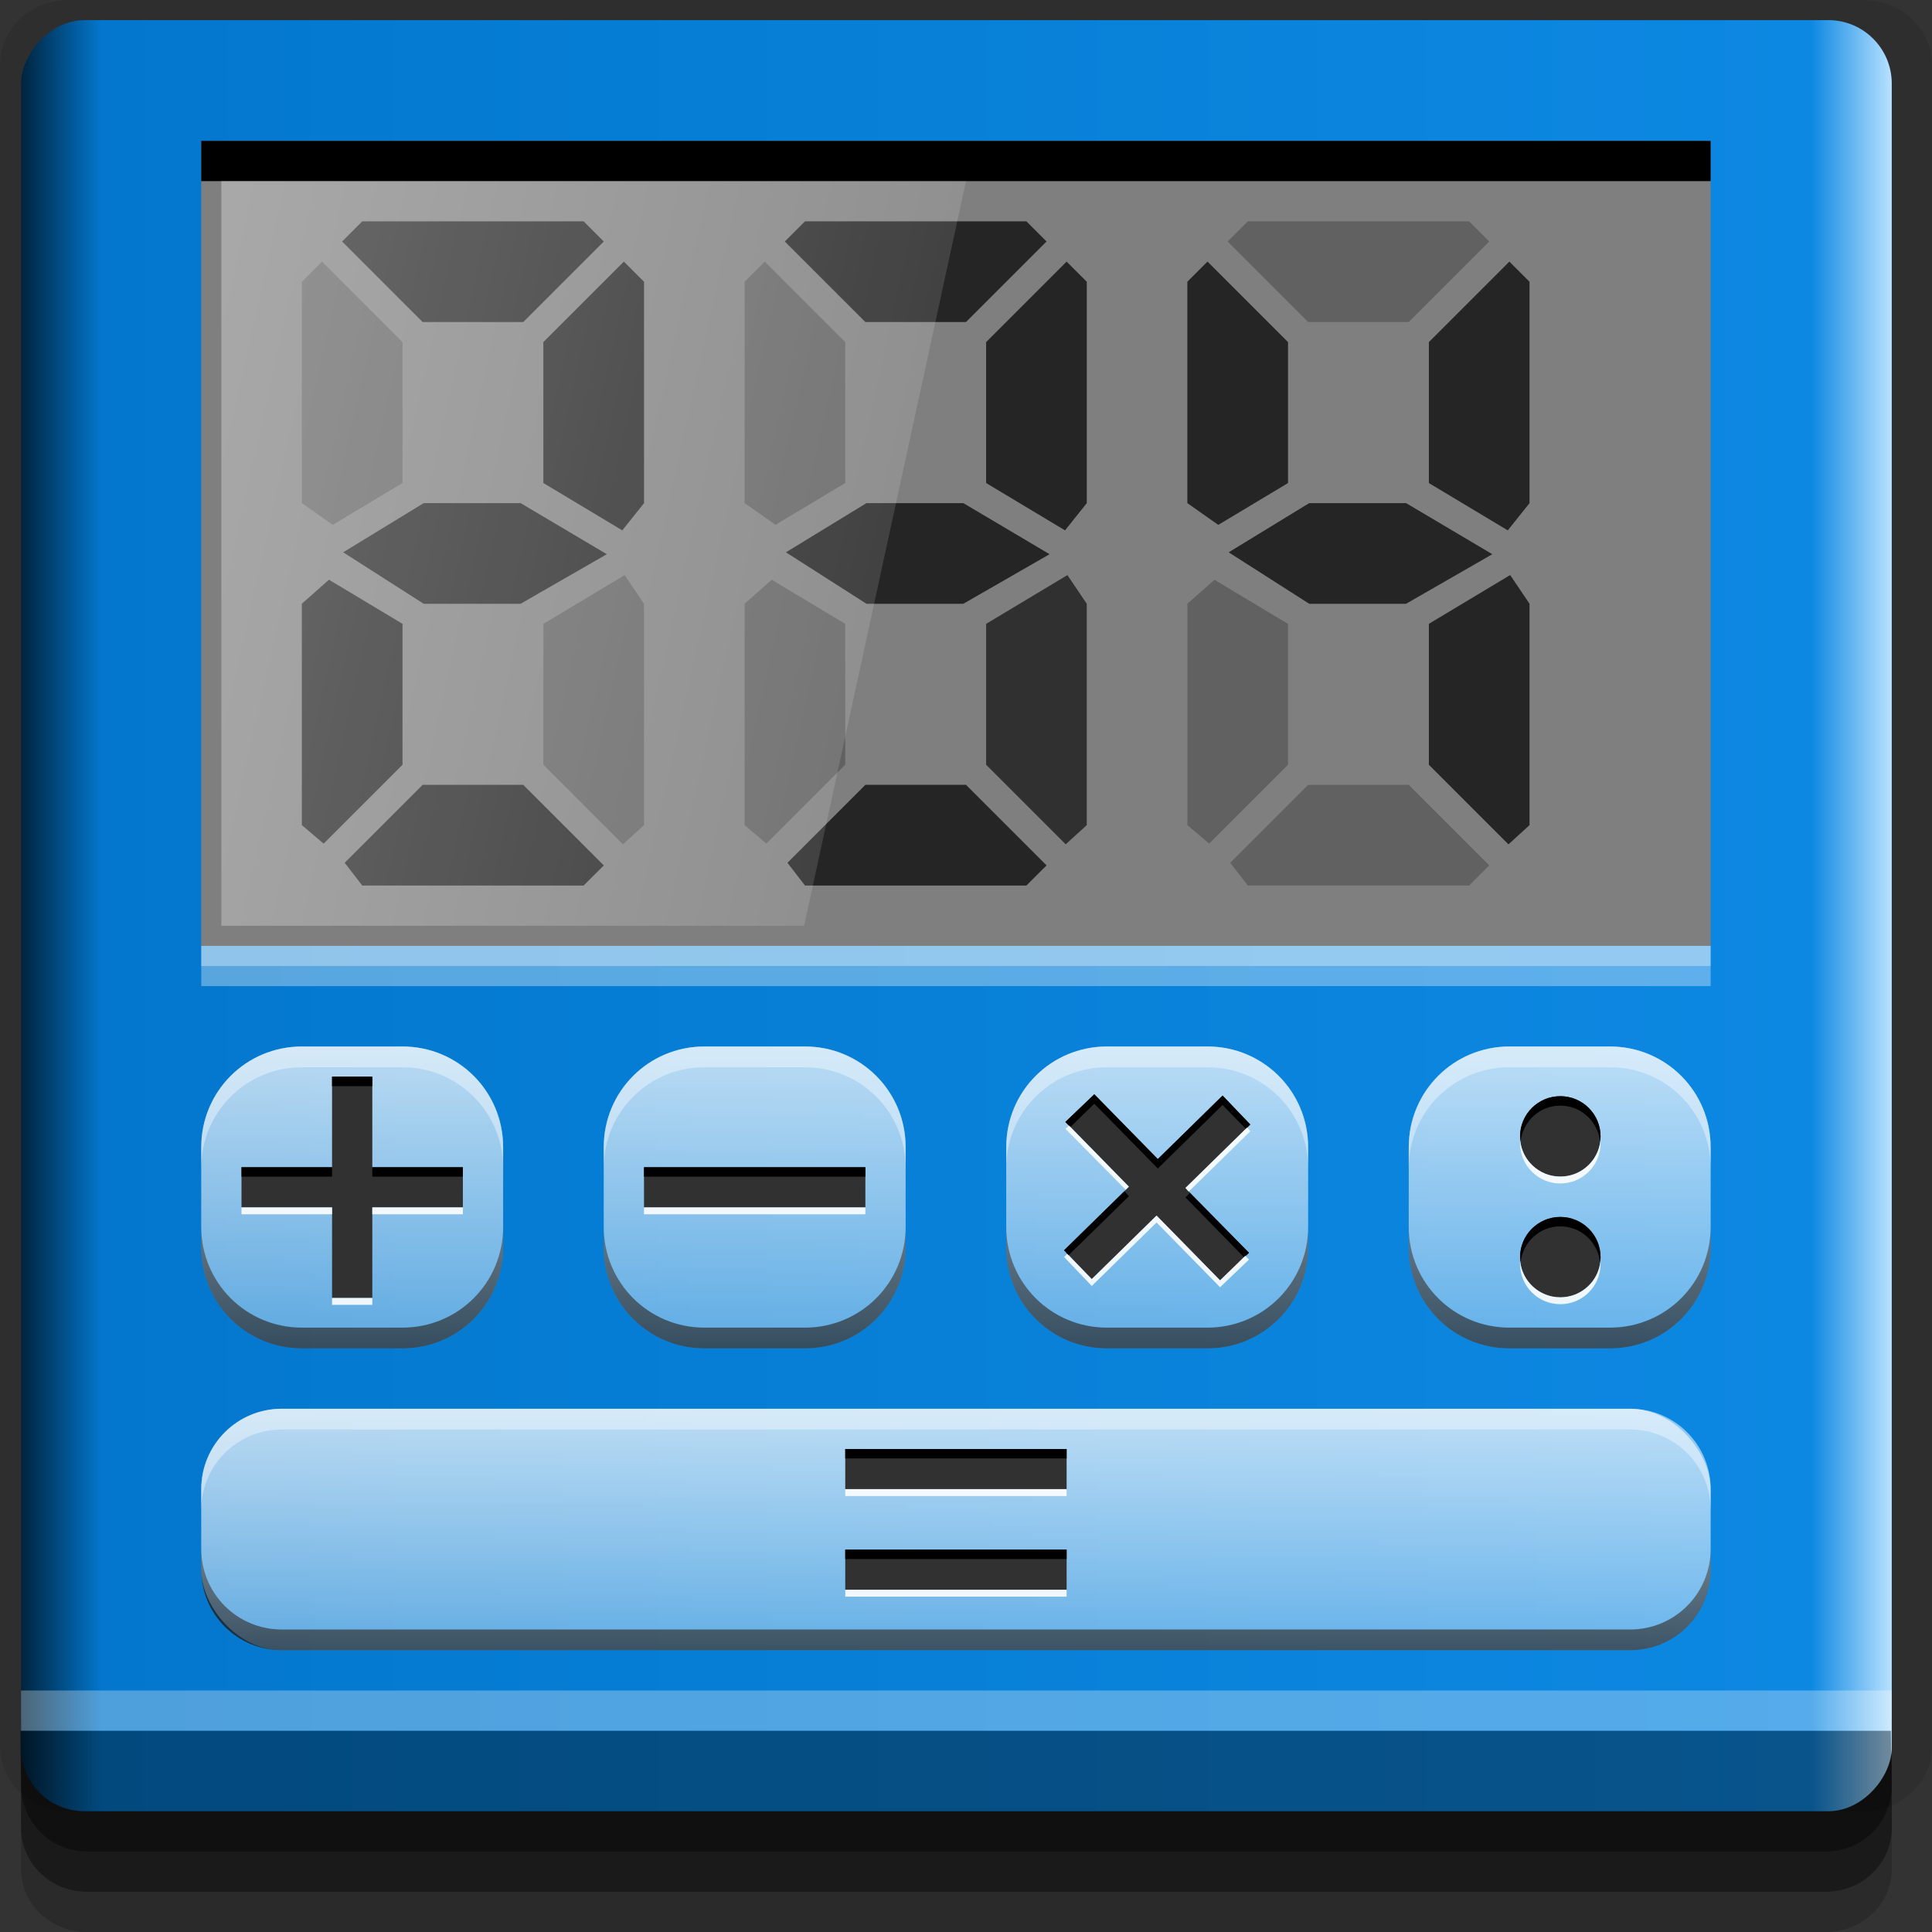 <?xml version="1.0" encoding="UTF-8" standalone="no"?>
<!-- Created with Inkscape (http://www.inkscape.org/) -->

<svg
   xmlns:dc="http://purl.org/dc/elements/1.1/"
   xmlns:cc="http://creativecommons.org/ns#"
   xmlns:rdf="http://www.w3.org/1999/02/22-rdf-syntax-ns#"
   xmlns:svg="http://www.w3.org/2000/svg"
   xmlns="http://www.w3.org/2000/svg"
   xmlns:xlink="http://www.w3.org/1999/xlink"
   xmlns:sodipodi="http://sodipodi.sourceforge.net/DTD/sodipodi-0.dtd"
   xmlns:inkscape="http://www.inkscape.org/namespaces/inkscape"
   width="96"
   height="96"
   id="svg2"
   version="1.1"
   inkscape:version="0.48.4 r9939"
   sodipodi:docname="calc.svg">
  <rect width="100%" height="100%" fill="#333333" stroke="none"/>
  <defs
     id="defs4">
    <linearGradient
       id="linearGradient3825">
      <stop
         style="stop-color:#00243f;stop-opacity:1;"
         offset="0"
         id="stop3829" />
      <stop
         id="stop3839"
         offset="0.043"
         style="stop-color:#0377cd;stop-opacity:1;" />
      <stop
         id="stop3837"
         offset="0.311"
         style="stop-color:#067dd4;stop-opacity:1;" />
      <stop
         id="stop3835"
         offset="0.957"
         style="stop-color:#0d88e2;stop-opacity:1;" />
      <stop
         style="stop-color:#b8e1ff;stop-opacity:1;"
         offset="1"
         id="stop3831" />
    </linearGradient>
    <linearGradient
       inkscape:collect="always"
       id="linearGradient3824">
      <stop
         style="stop-color:#ffffff;stop-opacity:1;"
         offset="0"
         id="stop3826" />
      <stop
         style="stop-color:#ffffff;stop-opacity:0;"
         offset="1"
         id="stop3828" />
    </linearGradient>
    <linearGradient
       inkscape:collect="always"
       id="linearGradient3851">
      <stop
         style="stop-color:#ffffff;stop-opacity:1;"
         offset="0"
         id="stop3853" />
      <stop
         style="stop-color:#ffffff;stop-opacity:0;"
         offset="1"
         id="stop3855" />
    </linearGradient>
    <linearGradient
       inkscape:collect="always"
       id="linearGradient3843">
      <stop
         style="stop-color:#ffffff;stop-opacity:1;"
         offset="0"
         id="stop3845" />
      <stop
         style="stop-color:#ffffff;stop-opacity:0;"
         offset="1"
         id="stop3847" />
    </linearGradient>
    <linearGradient
       inkscape:collect="always"
       xlink:href="#linearGradient3843"
       id="linearGradient3849"
       x1="45"
       y1="41"
       x2="45"
       y2="71"
       gradientUnits="userSpaceOnUse" />
    <linearGradient
       inkscape:collect="always"
       xlink:href="#linearGradient3851"
       id="linearGradient3857"
       x1="50"
       y1="1017.362"
       x2="50"
       y2="1042.362"
       gradientUnits="userSpaceOnUse" />
    <linearGradient
       inkscape:collect="always"
       xlink:href="#linearGradient3824"
       id="linearGradient3830"
       x1="-21"
       y1="975.362"
       x2="66"
       y2="995.362"
       gradientUnits="userSpaceOnUse"
       gradientTransform="matrix(1.028,0,0,1.057,-1.333,-56.22)" />
    <linearGradient
       inkscape:collect="always"
       xlink:href="#linearGradient3825"
       id="linearGradient3833"
       x1="1.046"
       y1="-1001.862"
       x2="94"
       y2="-1001.862"
       gradientUnits="userSpaceOnUse" />
  </defs>
  <sodipodi:namedview
     id="base"
     pagecolor="#ffffff"
     bordercolor="#666666"
     borderopacity="1.0"
     inkscape:pageopacity="0.0"
     inkscape:pageshadow="2"
     inkscape:zoom="5.90625"
     inkscape:cx="33.357832"
     inkscape:cy="48"
     inkscape:document-units="px"
     inkscape:current-layer="layer1"
     showgrid="true"
     inkscape:snap-page="true"
     inkscape:snap-global="true"
     inkscape:snap-center="true"
     inkscape:snap-object-midpoints="false"
     showguides="true"
     inkscape:guide-bbox="true"
     inkscape:snap-bbox="true"
     inkscape:object-paths="true"
     inkscape:object-nodes="true"
     inkscape:window-width="1305"
     inkscape:window-height="744"
     inkscape:window-x="61"
     inkscape:window-y="24"
     inkscape:window-maximized="1"
     inkscape:snap-midpoints="false"
     inkscape:snap-grids="true"
     inkscape:snap-to-guides="false">
    <inkscape:grid
       type="xygrid"
       id="grid3002"
       empspacing="5"
       visible="true"
       enabled="true"
       snapvisiblegridlinesonly="true" />
  </sodipodi:namedview>
  <g
     inkscape:label="Layer 1"
     inkscape:groupmode="layer"
     id="layer1"
     transform="translate(0,-956.362)">
    <rect
       style="fill:#ffffff;fill-opacity:0;fill-rule:nonzero;stroke:none"
       id="rect3775"
       width="96"
       height="96"
       x="0"
       y="956.362"
       ry="0" />
    <path
       style="fill:#000000;fill-opacity:0.096;fill-rule:nonzero;stroke:none"
       d="M 3.409,956.362 C 1.526,956.362 0,957.793 0,959.558 l 0,83.608 c 0,1.765 1.526,3.196 3.409,3.196 l 89.182,0 c 1.883,0 3.409,-1.431 3.409,-3.196 l 0,-83.608 c 0,-1.765 -1.526,-3.196 -3.409,-3.196 z"
       id="rect3772"
       inkscape:connector-curvature="0"
       sodipodi:nodetypes="sssssssss" />
    <path
       style="fill:#000000;fill-opacity:0.187;fill-rule:nonzero;stroke:none"
       d="m 1.046,1041.807 0,7.422 c 0,1.739 1.462,3.134 3.285,3.134 l 86.384,0 c 1.823,0 3.285,-1.395 3.285,-3.134 l 0,-7.422 -92.954,0 z"
       id="rect3785"
       inkscape:connector-curvature="0" />
    <path
       style="fill:#000000;fill-opacity:0.384;fill-rule:nonzero;stroke:none"
       d="m 1.046,1041.807 0,5.381 c 0,1.762 1.462,3.175 3.285,3.175 l 86.384,0 c 1.823,0 3.285,-1.413 3.285,-3.175 l 0,-5.381 -92.954,0 z"
       id="rect3783"
       inkscape:connector-curvature="0" />
    <rect
       style="fill:url(#linearGradient3833);fill-opacity:1;fill-rule:nonzero;stroke:none"
       id="rect2985"
       width="92.954"
       height="89"
       x="1.046"
       y="-1046.362"
       ry="3.151"
       transform="scale(1,-1)" />
    <path
       style="fill:#000000;fill-opacity:0.384;fill-rule:nonzero;stroke:none"
       d="m 1,1042.362 0.046,2.746 c 0.03,1.806 1.462,3.254 3.285,3.254 l 86.384,0 c 1.823,0 3.285,-1.448 3.285,-3.254 l -0.046,-2.746 z"
       id="rect3781"
       inkscape:connector-curvature="0"
       sodipodi:nodetypes="csssscc" />
    <rect
       style="fill:#ffffff;fill-opacity:0.3;fill-rule:nonzero;stroke:none"
       id="rect3770"
       width="92.954"
       height="2"
       x="1.046"
       y="1040.362" />
    <rect
       style="fill:#7f7f7f;fill-opacity:1;fill-rule:nonzero;stroke:none"
       id="rect2998"
       width="75"
       height="40"
       x="10"
       y="963.362" />
    <rect
       y="963.362"
       x="10"
       height="2"
       width="75"
       id="rect3798"
       style="fill:#000000;fill-opacity:1;fill-rule:nonzero;stroke:none" />
    <path
       style="fill:#000000;fill-opacity:0.235;fill-rule:nonzero;stroke:none"
       d="m 20,973.362 0,7 -3.465,2.079 L 15,981.362 l 0,-11 1,-1 z"
       id="rect3807"
       inkscape:connector-curvature="0"
       sodipodi:nodetypes="ccccccc" />
    <path
       sodipodi:nodetypes="ccccccc"
       inkscape:connector-curvature="0"
       id="path3810"
       d="m 20,987.362 0,7 -3.918,3.918 L 15,997.362 l 0,-11 1.346,-1.192 z"
       style="fill:#000000;fill-opacity:0.235;fill-rule:nonzero;stroke:none" />
    <path
       sodipodi:nodetypes="ccccccc"
       inkscape:connector-curvature="0"
       id="path3812"
       d="m 26,972.362 -5,0 -4,-4 1,-1 11,0 1,1 z"
       style="fill:#000000;fill-opacity:0.235;fill-rule:nonzero;stroke:none" />
    <path
       sodipodi:nodetypes="ccccccc"
       inkscape:connector-curvature="0"
       id="path3814"
       d="m 27,973.362 0,7 3.92,2.352 L 32,981.362 l 0,-11 -1,-1 z"
       style="fill:#000000;fill-opacity:0.235;fill-rule:nonzero;stroke:none" />
    <path
       style="fill:#000000;fill-opacity:0.235;fill-rule:nonzero;stroke:none"
       d="m 27,987.362 0,7 3.954,3.954 1.046,-0.954 0,-11 -0.961,-1.424 z"
       id="path3816"
       inkscape:connector-curvature="0"
       sodipodi:nodetypes="ccccccc" />
    <path
       style="fill:#000000;fill-opacity:0.235;fill-rule:nonzero;stroke:none"
       d="m 26,995.362 -5,0 -3.871,3.871 0.871,1.129 11,0 1.001,-0.999 z"
       id="path3818"
       inkscape:connector-curvature="0"
       sodipodi:nodetypes="ccccccc" />
    <path
       style="fill:#000000;fill-opacity:0.235;fill-rule:nonzero;stroke:none"
       d="m 25.866,986.362 -4.811,0 -4,-2.556 4,-2.444 4.811,0 4.284,2.538 z"
       id="path3820"
       inkscape:connector-curvature="0"
       sodipodi:nodetypes="ccccccc" />
    <path
       style="fill:#000000;fill-opacity:0.621;fill-rule:nonzero;stroke:none"
       d="m 20,987.362 0,7 -3.918,3.918 L 15,997.362 l 0,-11 1.346,-1.192 z"
       id="path3824"
       inkscape:connector-curvature="0"
       sodipodi:nodetypes="ccccccc" />
    <path
       style="fill:#000000;fill-opacity:0.621;fill-rule:nonzero;stroke:none"
       d="m 26,972.362 -5,0 -4,-4 1,-1 11,0 1,1 z"
       id="path3826"
       inkscape:connector-curvature="0"
       sodipodi:nodetypes="ccccccc" />
    <path
       style="fill:#000000;fill-opacity:0.621;fill-rule:nonzero;stroke:none"
       d="m 27,973.362 0,7 3.92,2.352 L 32,981.362 l 0,-11 -1,-1 z"
       id="path3828"
       inkscape:connector-curvature="0"
       sodipodi:nodetypes="ccccccc" />
    <path
       sodipodi:nodetypes="ccccccc"
       inkscape:connector-curvature="0"
       id="path3832"
       d="m 26,995.362 -5,0 -3.871,3.871 0.871,1.129 11,0 1.001,-0.999 z"
       style="fill:#000000;fill-opacity:0.621;fill-rule:nonzero;stroke:none" />
    <path
       sodipodi:nodetypes="ccccccc"
       inkscape:connector-curvature="0"
       id="path3834"
       d="m 25.866,986.362 -4.811,0 -4,-2.556 4,-2.444 4.811,0 4.284,2.538 z"
       style="fill:#000000;fill-opacity:0.621;fill-rule:nonzero;stroke:none" />
    <path
       sodipodi:nodetypes="ccccccc"
       inkscape:connector-curvature="0"
       id="path3836"
       d="m 42,973.362 0,7 -3.465,2.079 L 37,981.362 l 0,-11 1,-1 z"
       style="fill:#000000;fill-opacity:0.235;fill-rule:nonzero;stroke:none" />
    <path
       style="fill:#000000;fill-opacity:0.235;fill-rule:nonzero;stroke:none"
       d="m 42,987.362 0,7 -3.918,3.918 L 37,997.362 l 0,-11 1.346,-1.192 z"
       id="path3838"
       inkscape:connector-curvature="0"
       sodipodi:nodetypes="ccccccc" />
    <path
       style="fill:#000000;fill-opacity:0.235;fill-rule:nonzero;stroke:none"
       d="m 48,972.362 -5,0 -4,-4 1,-1 11,0 1,1 z"
       id="path3840"
       inkscape:connector-curvature="0"
       sodipodi:nodetypes="ccccccc" />
    <path
       style="fill:#000000;fill-opacity:0.235;fill-rule:nonzero;stroke:none"
       d="m 49,973.362 0,7 3.92,2.352 L 54,981.362 l 0,-11 -1,-1 z"
       id="path3842"
       inkscape:connector-curvature="0"
       sodipodi:nodetypes="ccccccc" />
    <path
       sodipodi:nodetypes="ccccccc"
       inkscape:connector-curvature="0"
       id="path3844"
       d="m 49,987.362 0,7 3.954,3.954 1.046,-0.954 0,-11 -0.961,-1.424 z"
       style="fill:#000000;fill-opacity:0.62;fill-rule:nonzero;stroke:none" />
    <path
       sodipodi:nodetypes="ccccccc"
       inkscape:connector-curvature="0"
       id="path3846"
       d="m 48,995.362 -5,0 -3.871,3.871 0.871,1.129 11,0 1.001,-0.999 z"
       style="fill:#000000;fill-opacity:0.235;fill-rule:nonzero;stroke:none" />
    <path
       sodipodi:nodetypes="ccccccc"
       inkscape:connector-curvature="0"
       id="path3848"
       d="m 47.866,986.362 -4.811,0 -4,-2.556 4,-2.444 4.811,0 4.284,2.538 z"
       style="fill:#000000;fill-opacity:0.235;fill-rule:nonzero;stroke:none" />
    <path
       sodipodi:nodetypes="ccccccc"
       inkscape:connector-curvature="0"
       id="path3852"
       d="m 48,972.362 -5,0 -4,-4 1,-1 11,0 1,1 z"
       style="fill:#000000;fill-opacity:0.621;fill-rule:nonzero;stroke:none" />
    <path
       sodipodi:nodetypes="ccccccc"
       inkscape:connector-curvature="0"
       id="path3854"
       d="m 49,973.362 0,7 3.92,2.352 L 54,981.362 l 0,-11 -1,-1 z"
       style="fill:#000000;fill-opacity:0.621;fill-rule:nonzero;stroke:none" />
    <path
       style="fill:#000000;fill-opacity:0.621;fill-rule:nonzero;stroke:none"
       d="m 48,995.362 -5,0 -3.871,3.871 0.871,1.129 11,0 1.001,-0.999 z"
       id="path3856"
       inkscape:connector-curvature="0"
       sodipodi:nodetypes="ccccccc" />
    <path
       style="fill:#000000;fill-opacity:0.621;fill-rule:nonzero;stroke:none"
       d="m 47.866,986.362 -4.811,0 -4,-2.556 4,-2.444 4.811,0 4.284,2.538 z"
       id="path3858"
       inkscape:connector-curvature="0"
       sodipodi:nodetypes="ccccccc" />
    <path
       sodipodi:nodetypes="ccccccc"
       inkscape:connector-curvature="0"
       id="path3860"
       d="m 64,973.362 0,7 -3.465,2.079 L 59,981.362 l 0,-11 1,-1 z"
       style="fill:#000000;fill-opacity:0.235;fill-rule:nonzero;stroke:none" />
    <path
       style="fill:#000000;fill-opacity:0.235;fill-rule:nonzero;stroke:none"
       d="m 64,987.362 0,7 -3.918,3.918 L 59,997.362 l 0,-11 1.346,-1.192 z"
       id="path3862"
       inkscape:connector-curvature="0"
       sodipodi:nodetypes="ccccccc" />
    <path
       style="fill:#000000;fill-opacity:0.235;fill-rule:nonzero;stroke:none"
       d="m 70,972.362 -5,0 -4,-4 1,-1 11,0 1,1 z"
       id="path3864"
       inkscape:connector-curvature="0"
       sodipodi:nodetypes="ccccccc" />
    <path
       style="fill:#000000;fill-opacity:0.235;fill-rule:nonzero;stroke:none"
       d="m 71,973.362 0,7 3.92,2.352 L 76,981.362 l 0,-11 -1,-1 z"
       id="path3866"
       inkscape:connector-curvature="0"
       sodipodi:nodetypes="ccccccc" />
    <path
       sodipodi:nodetypes="ccccccc"
       inkscape:connector-curvature="0"
       id="path3868"
       d="m 71,987.362 0,7 3.954,3.954 1.046,-0.954 0,-11 -0.961,-1.424 z"
       style="fill:#000000;fill-opacity:0.235;fill-rule:nonzero;stroke:none" />
    <path
       sodipodi:nodetypes="ccccccc"
       inkscape:connector-curvature="0"
       id="path3870"
       d="m 70,995.362 -5,0 -3.871,3.871 0.871,1.129 11,0 1.001,-0.999 z"
       style="fill:#000000;fill-opacity:0.235;fill-rule:nonzero;stroke:none" />
    <path
       sodipodi:nodetypes="ccccccc"
       inkscape:connector-curvature="0"
       id="path3872"
       d="m 69.866,986.362 -4.811,0 -4,-2.556 4,-2.444 4.811,0 4.284,2.538 z"
       style="fill:#000000;fill-opacity:0.235;fill-rule:nonzero;stroke:none" />
    <path
       sodipodi:nodetypes="ccccccc"
       inkscape:connector-curvature="0"
       id="path3878"
       d="m 71,973.362 0,7 3.92,2.352 L 76,981.362 l 0,-11 -1,-1 z"
       style="fill:#000000;fill-opacity:0.621;fill-rule:nonzero;stroke:none" />
    <path
       style="fill:#000000;fill-opacity:0.621;fill-rule:nonzero;stroke:none"
       d="m 69.866,986.362 -4.811,0 -4,-2.556 4,-2.444 4.811,0 4.284,2.538 z"
       id="path3882"
       inkscape:connector-curvature="0"
       sodipodi:nodetypes="ccccccc" />
    <path
       style="fill:#000000;fill-opacity:0.62;fill-rule:nonzero;stroke:none"
       d="m 71,987.362 0,7 3.954,3.954 1.046,-0.954 0,-11 -0.961,-1.424 z"
       id="path3884"
       inkscape:connector-curvature="0"
       sodipodi:nodetypes="ccccccc" />
    <path
       style="fill:#000000;fill-opacity:0.62;fill-rule:nonzero;stroke:none"
       d="m 64,973.362 0,7 -3.465,2.079 L 59,981.362 l 0,-11 1,-1 z"
       id="path3886"
       inkscape:connector-curvature="0"
       sodipodi:nodetypes="ccccccc" />
    <rect
       style="fill:#ffffff;fill-opacity:0.338;fill-rule:nonzero;stroke:none"
       id="rect3039"
       width="75"
       height="2"
       x="10"
       y="1003.362" />
    <path
       style="fill:#ffffff;fill-opacity:0.256;fill-rule:nonzero;stroke:none"
       d="m 15,1008.362 c -2.77,0 -5,2.23 -5,5 l 0,5 c 0,2.77 2.23,5 5,5 l 5,0 c 2.77,0 5,-2.23 5,-5 l 0,-5 c 0,-2.77 -2.23,-5 -5,-5 l -5,0 z m 20,0 c -2.77,0 -5,2.23 -5,5 l 0,5 c 0,2.77 2.23,5 5,5 l 5,0 c 2.77,0 5,-2.23 5,-5 l 0,-5 c 0,-2.77 -2.23,-5 -5,-5 l -5,0 z m 20,0 c -2.77,0 -5,2.23 -5,5 l 0,5 c 0,2.77 2.23,5 5,5 l 5,0 c 2.77,0 5,-2.23 5,-5 l 0,-5 c 0,-2.77 -2.23,-5 -5,-5 l -5,0 z m 20,0 c -2.77,0 -5,2.23 -5,5 l 0,5 c 0,2.77 2.23,5 5,5 l 5,0 c 2.77,0 5,-2.23 5,-5 l 0,-5 c 0,-2.77 -2.23,-5 -5,-5 l -5,0 z m -61,18 c -2.216,0 -4,1.784 -4,4 l 0,4 c 0,2.216 1.784,4 4,4 l 67,0 c 2.216,0 4,-1.784 4,-4 l 0,-4 c 0,-2.216 -1.784,-4 -4,-4 l -67,0 z"
       id="rect3043"
       inkscape:connector-curvature="0" />
    <path
       style="fill:#ffffff;fill-opacity:0.384;fill-rule:nonzero;stroke:none"
       d="M 15 52 C 12.23 52 10 54.23 10 57 L 10 58.031 C 10 55.261 12.23 53.031 15 53.031 L 20 53.031 C 22.77 53.031 25 55.261 25 58.031 L 25 57 C 25 54.23 22.77 52 20 52 L 15 52 z M 35 52 C 32.23 52 30 54.23 30 57 L 30 58.031 C 30 55.261 32.23 53.031 35 53.031 L 40 53.031 C 42.77 53.031 45 55.261 45 58.031 L 45 57 C 45 54.23 42.77 52 40 52 L 35 52 z M 55 52 C 52.23 52 50 54.23 50 57 L 50 58.031 C 50 55.261 52.23 53.031 55 53.031 L 60 53.031 C 62.77 53.031 65 55.261 65 58.031 L 65 57 C 65 54.23 62.77 52 60 52 L 55 52 z M 75 52 C 72.23 52 70 54.23 70 57 L 70 58.031 C 70 55.261 72.23 53.031 75 53.031 L 80 53.031 C 82.77 53.031 85 55.261 85 58.031 L 85 57 C 85 54.23 82.77 52 80 52 L 75 52 z M 14 70 C 11.784 70 10 71.784 10 74 L 10 75.031 C 10 72.815 11.784 71.031 14 71.031 L 81 71.031 C 83.216 71.031 85 72.815 85 75.031 L 85 74 C 85 71.784 83.216 70 81 70 L 14 70 z "
       transform="translate(0,956.362)"
       id="path3057" />
    <path
       style="fill:#000000;fill-opacity:0.68;fill-rule:nonzero;stroke:none"
       d="M 10 60.969 L 10 62 C 10 64.77 12.23 67 15 67 L 20 67 C 22.77 67 25 64.77 25 62 L 25 60.969 C 25 63.739 22.77 65.969 20 65.969 L 15 65.969 C 12.23 65.969 10 63.739 10 60.969 z M 30 60.969 L 30 62 C 30 64.77 32.23 67 35 67 L 40 67 C 42.77 67 45 64.77 45 62 L 45 60.969 C 45 63.739 42.77 65.969 40 65.969 L 35 65.969 C 32.23 65.969 30 63.739 30 60.969 z M 50 60.969 L 50 62 C 50 64.77 52.23 67 55 67 L 60 67 C 62.77 67 65 64.77 65 62 L 65 60.969 C 65 63.739 62.77 65.969 60 65.969 L 55 65.969 C 52.23 65.969 50 63.739 50 60.969 z M 70 60.969 L 70 62 C 70 64.77 72.23 67 75 67 L 80 67 C 82.77 67 85 64.77 85 62 L 85 60.969 C 85 63.739 82.77 65.969 80 65.969 L 75 65.969 C 72.23 65.969 70 63.739 70 60.969 z M 10 76.969 L 10 78 C 10 80.216 11.784 82 14 82 L 81 82 C 83.216 82 85 80.216 85 78 L 85 76.969 C 85 79.185 83.216 80.969 81 80.969 L 14 80.969 C 11.784 80.969 10 79.185 10 76.969 z "
       transform="translate(0,956.362)"
       id="path3829" />
    <path
       style="fill:url(#linearGradient3849);fill-opacity:1;fill-rule:nonzero;stroke:none"
       d="M 15 52 C 12.23 52 10 54.23 10 57 L 10 62 C 10 64.77 12.23 67 15 67 L 20 67 C 22.77 67 25 64.77 25 62 L 25 57 C 25 54.23 22.77 52 20 52 L 15 52 z M 35 52 C 32.23 52 30 54.23 30 57 L 30 62 C 30 64.77 32.23 67 35 67 L 40 67 C 42.77 67 45 64.77 45 62 L 45 57 C 45 54.23 42.77 52 40 52 L 35 52 z M 55 52 C 52.23 52 50 54.23 50 57 L 50 62 C 50 64.77 52.23 67 55 67 L 60 67 C 62.77 67 65 64.77 65 62 L 65 57 C 65 54.23 62.77 52 60 52 L 55 52 z M 75 52 C 72.23 52 70 54.23 70 57 L 70 62 C 70 64.77 72.23 67 75 67 L 80 67 C 82.77 67 85 64.77 85 62 L 85 57 C 85 54.23 82.77 52 80 52 L 75 52 z "
       transform="translate(0,956.362)"
       id="rect3004" />
    <rect
       ry="4"
       y="1026.362"
       x="10"
       height="12"
       width="75"
       id="rect3040"
       style="fill:url(#linearGradient3857);fill-opacity:1;fill-rule:nonzero;stroke:none" />
    <path
       style="fill:#313131;fill-opacity:1;fill-rule:nonzero;stroke:none"
       d="m 16.5,1009.862 0,4.5 -4.5,0 0,2 4.5,0 0,4.5 2,0 0,-4.5 4.5,0 0,-2 -4.5,0 0,-4.5 -2,0 z m 37.875,0.875 -1.438,1.375 3.156,3.219 -3.219,3.156 1.375,1.438 3.219,-3.156 3.156,3.219 1.438,-1.375 -3.156,-3.219 3.219,-3.156 -1.375,-1.438 -3.219,3.156 -3.156,-3.219 z m 23.156,0.094 c -1.105,0 -2,0.895 -2,2 0,1.105 0.895,2 2,2 1.105,0 2,-0.895 2,-2 0,-1.105 -0.895,-2 -2,-2 z M 32,1014.362 l 0,2 11,0 0,-2 -11,0 z m 45.531,2.469 c -1.105,0 -2,0.895 -2,2 0,1.105 0.895,2 2,2 1.105,0 2,-0.895 2,-2 0,-1.105 -0.895,-2 -2,-2 z M 42,1028.362 l 0,2 11,0 0,-2 -11,0 z m 0,5 0,2 11,0 0,-2 -11,0 z"
       id="rect3008"
       inkscape:connector-curvature="0" />
    <path
       style="fill:#000000;fill-opacity:1;fill-rule:nonzero;stroke:none"
       d="M 16.5 53.5 L 16.5 53.969 L 18.5 53.969 L 18.5 53.5 L 16.5 53.5 z M 54.375 54.375 L 52.938 55.75 L 53.188 56 L 54.375 54.844 L 57.531 58.062 L 60.75 54.906 L 61.906 56.094 L 62.125 55.875 L 60.75 54.438 L 57.531 57.594 L 54.375 54.375 z M 77.531 54.469 C 76.427 54.469 75.531 55.364 75.531 56.469 C 75.531 56.543 75.555 56.615 75.562 56.688 C 75.686 55.702 76.512 54.938 77.531 54.938 C 78.551 54.938 79.376 55.702 79.5 56.688 C 79.508 56.615 79.531 56.543 79.531 56.469 C 79.531 55.364 78.636 54.469 77.531 54.469 z M 12 58 L 12 58.469 L 16.5 58.469 L 16.5 58 L 12 58 z M 18.5 58 L 18.5 58.469 L 23 58.469 L 23 58 L 18.5 58 z M 32 58 L 32 58.469 L 43 58.469 L 43 58 L 32 58 z M 55.875 59.188 L 52.875 62.125 L 53.094 62.375 L 56.094 59.438 L 55.875 59.188 z M 59.125 59.281 L 58.906 59.5 L 61.812 62.469 L 62.062 62.25 L 59.125 59.281 z M 77.531 60.469 C 76.427 60.469 75.531 61.364 75.531 62.469 C 75.531 62.543 75.555 62.615 75.562 62.688 C 75.686 61.702 76.512 60.938 77.531 60.938 C 78.551 60.938 79.376 61.702 79.5 62.688 C 79.508 62.615 79.531 62.543 79.531 62.469 C 79.531 61.364 78.636 60.469 77.531 60.469 z M 42 72 L 42 72.469 L 53 72.469 L 53 72 L 42 72 z M 42 77 L 42 77.469 L 53 77.469 L 53 77 L 42 77 z "
       transform="translate(0,956.362)"
       id="path3833" />
    <path
       style="fill:#ffffff;fill-opacity:0.89;fill-rule:nonzero;stroke:none"
       d="m 53.125,1012.293 -0.188,0.156 3,3.031 0.156,-0.156 -2.969,-3.031 z m 8.844,0.094 -3.062,3 0.156,0.188 3.062,-3 -0.156,-0.188 z m 13.562,0.625 c -0.004,0.052 0,0.103 0,0.156 0,1.105 0.895,2 2,2 1.105,0 2,-0.895 2,-2 0,-0.053 0.004,-0.104 0,-0.156 -0.095,1.016 -0.959,1.812 -2,1.812 -1.041,0 -1.905,-0.796 -2,-1.812 z M 12,1016.355 l 0,0.344 4.5,0 0,-0.344 -4.5,0 z m 6.5,0 0,0.344 4.5,0 0,-0.344 -4.5,0 z m 13.5,0 0,0.344 11,0 0,-0.344 -11,0 z m 25.469,0.406 -3.219,3.156 -1.219,-1.25 -0.156,0.156 1.375,1.438 3.219,-3.156 3.156,3.219 1.438,-1.375 -0.188,-0.188 -1.25,1.219 -3.156,-3.219 z m 18.062,2.25 c -0.004,0.052 0,0.103 0,0.156 0,1.105 0.895,2 2,2 1.105,0 2,-0.895 2,-2 0,-0.053 0.004,-0.104 0,-0.156 -0.095,1.016 -0.959,1.812 -2,1.812 -1.041,0 -1.905,-0.796 -2,-1.812 z M 16.5,1020.855 l 0,0.344 2,0 0,-0.344 -2,0 z m 25.5,9.5 0,0.344 11,0 0,-0.344 -11,0 z m 0,5 0,0.344 11,0 0,-0.344 -11,0 z"
       id="path3839"
       inkscape:connector-curvature="0" />
    <path
       style="fill:url(#linearGradient3830);fill-opacity:1;fill-rule:evenodd;stroke:none;opacity:0.49"
       d="m 11,965.362 0,37 28.957,0 L 48,965.362 z"
       id="rect3821"
       inkscape:connector-curvature="0"
       sodipodi:nodetypes="ccccc" />
    <rect
       y="1003.362"
       x="10"
       height="1"
       width="75"
       id="rect3832"
       style="fill:#ffffff;fill-opacity:0.338;fill-rule:nonzero;stroke:none" />
  </g>
</svg>
